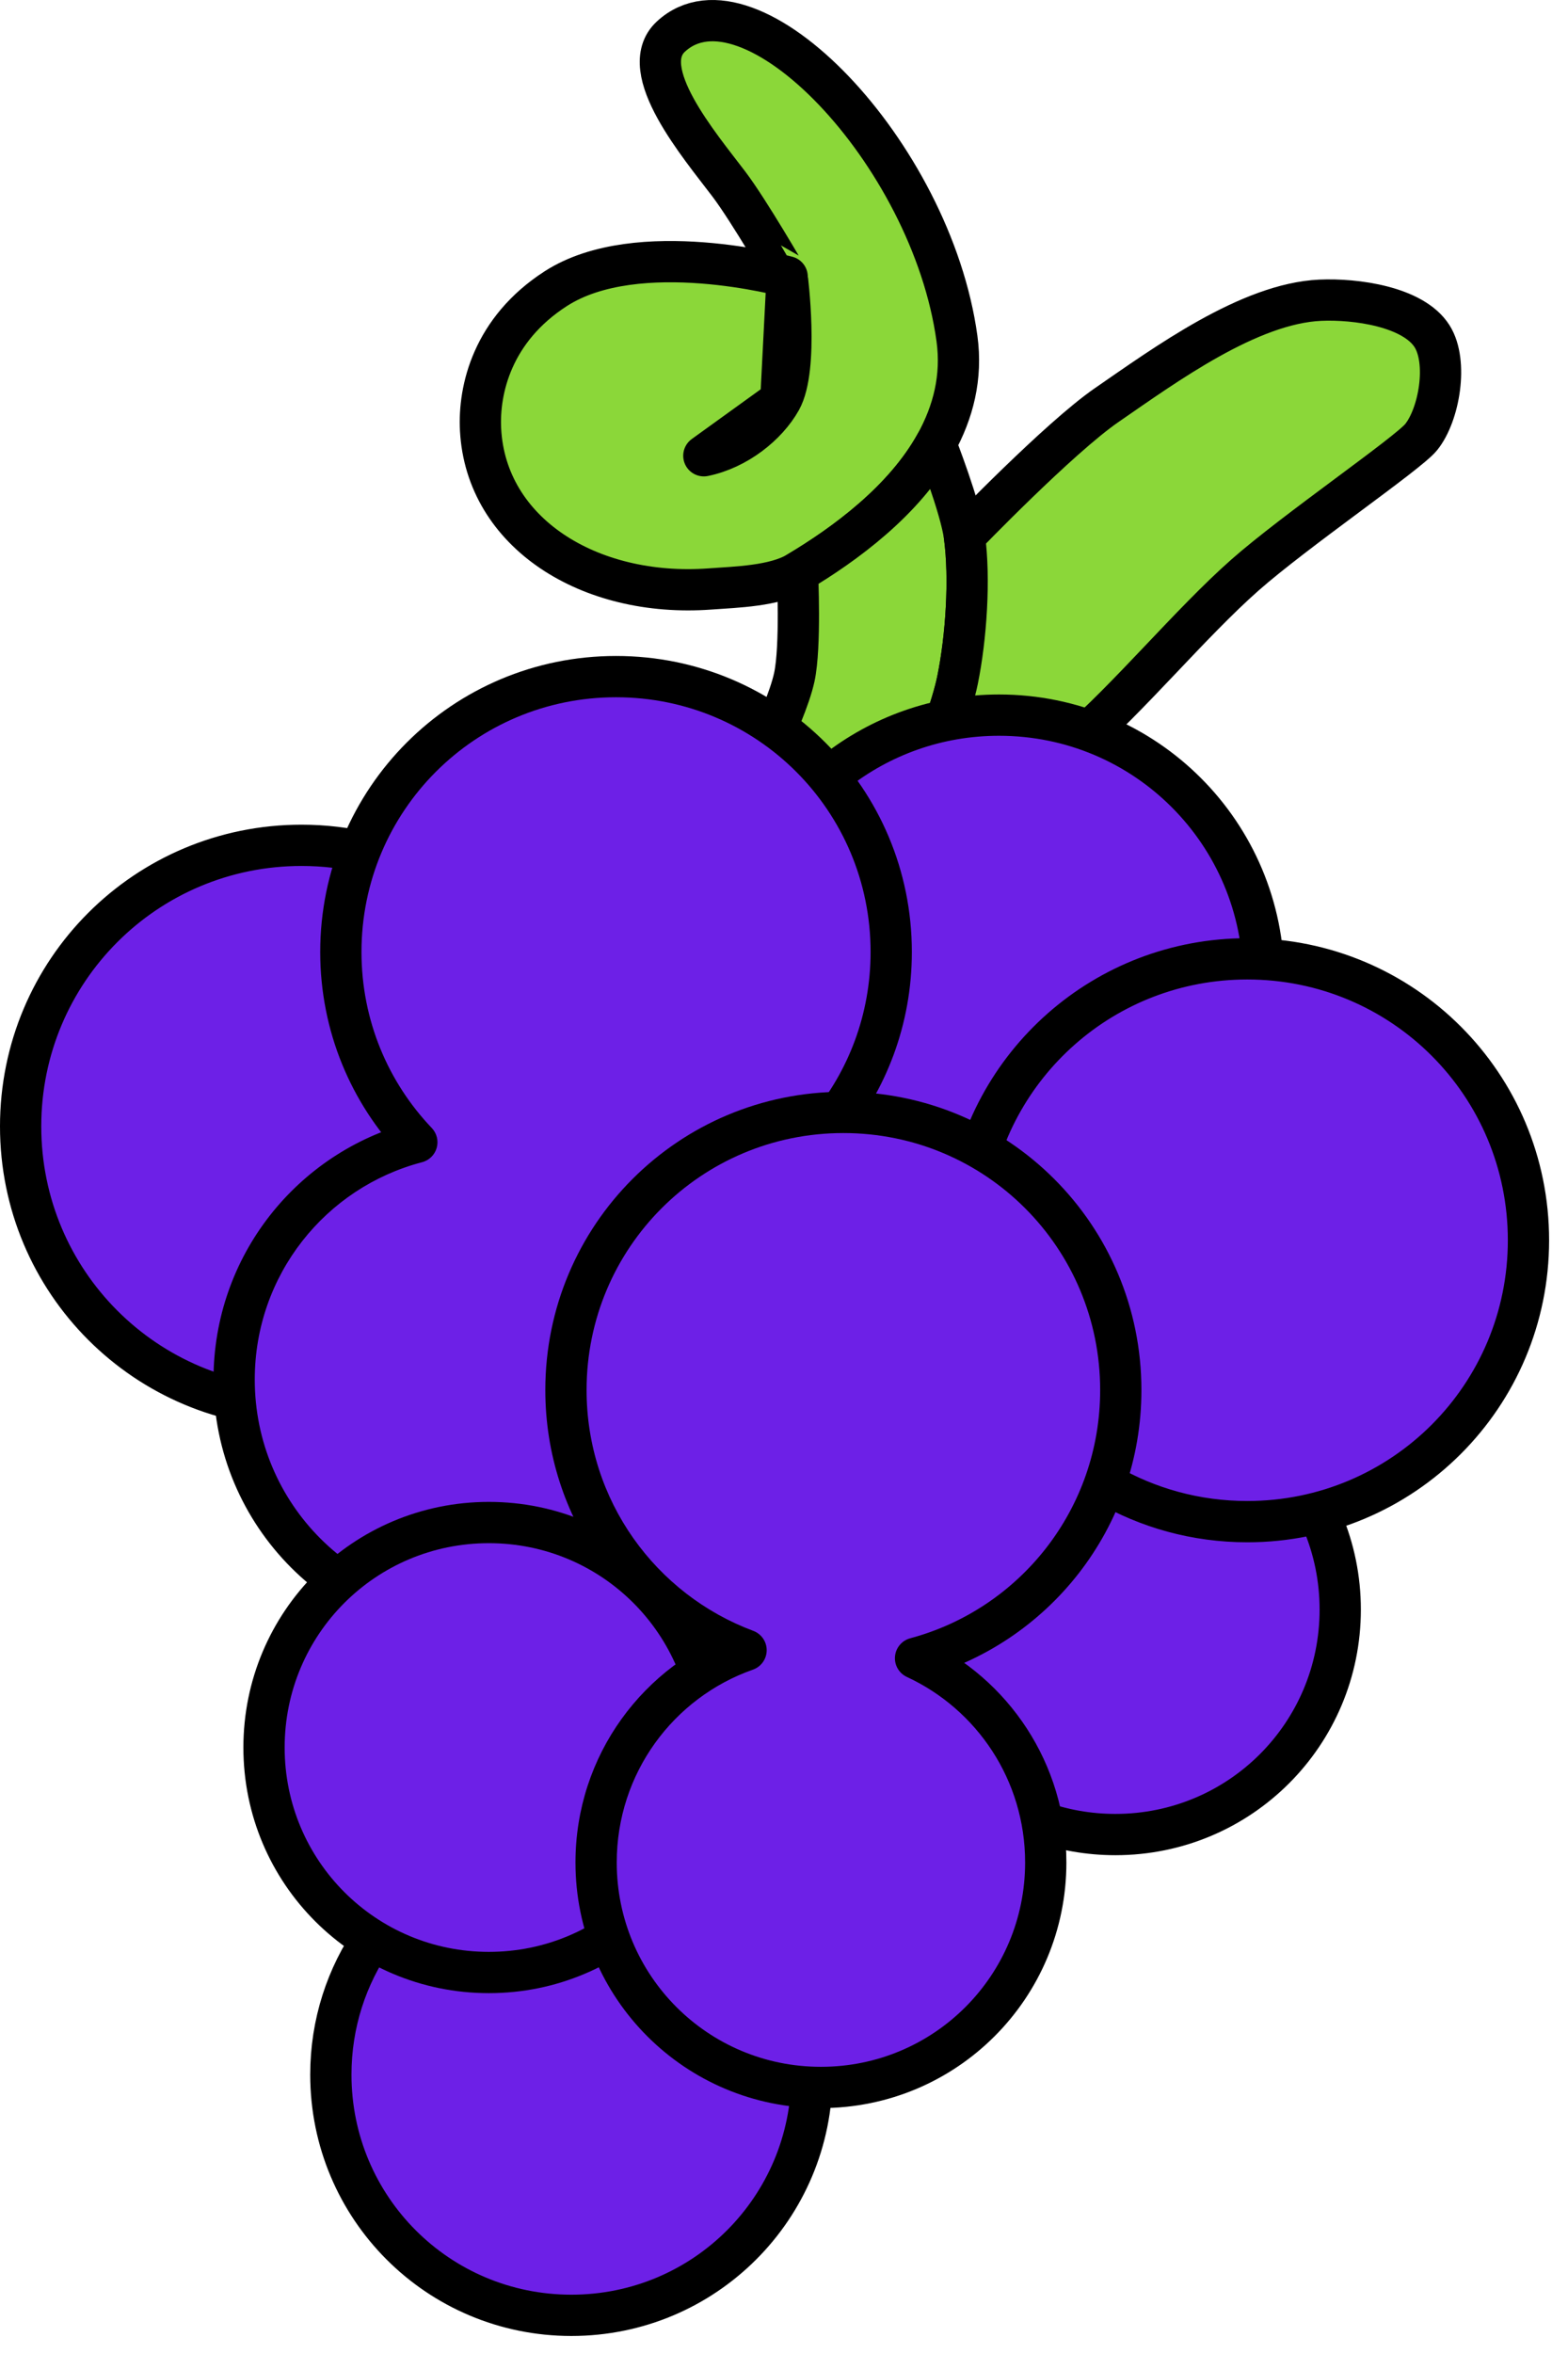<svg width="76" height="114" viewBox="0 0 76 114" fill="none" xmlns="http://www.w3.org/2000/svg">
<path fill-rule="evenodd" clip-rule="evenodd" d="M32.517 1.773C36.32 -1.747 45.146 7.387 46.383 16.401C46.64 18.272 46.203 19.965 45.354 21.502C43.838 24.249 40.952 26.369 38.653 27.735C37.538 28.398 35.699 28.441 34.406 28.535C28.529 28.962 23.56 25.8 23.293 20.827C23.188 18.88 23.863 15.966 26.939 13.985C30.911 11.427 38.152 13.408 38.153 13.407C38.152 13.407 36.313 10.219 35.329 8.92C33.921 7.06 30.782 3.38 32.517 1.773Z" fill="#8BD739"/>
<path d="M37.846 19.39C37.17 20.594 35.723 21.752 34.115 22.081L37.846 19.39ZM38.153 13.407C38.153 13.408 38.725 17.823 37.846 19.39L38.153 13.407ZM35.329 8.92C33.921 7.06 30.782 3.38 32.517 1.773C36.32 -1.747 45.146 7.387 46.383 16.401C46.64 18.272 46.203 19.965 45.354 21.502C43.838 24.249 40.952 26.369 38.653 27.735C37.538 28.398 35.699 28.441 34.406 28.535C28.529 28.962 23.56 25.8 23.293 20.827C23.188 18.88 23.863 15.966 26.939 13.985C30.911 11.427 38.152 13.408 38.153 13.407C38.152 13.407 36.313 10.219 35.329 8.92Z" stroke="black" stroke-width="2" stroke-linecap="round" stroke-linejoin="round"/>
<path fill-rule="evenodd" clip-rule="evenodd" d="M46.745 25.975C46.558 24.582 45.354 21.503 45.354 21.502C43.838 24.249 40.952 26.369 38.653 27.735C38.653 27.736 38.823 31.324 38.499 32.812C38.066 34.802 35.794 39.036 35.794 39.037C35.794 39.037 34.82 42.532 37.552 43.773C40.896 45.291 43.228 41.343 43.233 41.337C43.241 41.329 45.875 35.585 46.412 32.948C46.83 30.896 47.025 28.051 46.745 25.975Z" fill="#8BD739" stroke="black" stroke-width="2" stroke-linecap="round" stroke-linejoin="round"/>
<path fill-rule="evenodd" clip-rule="evenodd" d="M47.512 39.528C46.303 40.221 43.234 41.337 43.233 41.337C43.241 41.329 45.875 35.585 46.412 32.948C46.83 30.896 47.025 28.051 46.745 25.975C46.746 25.975 51.331 21.216 53.649 19.62C56.497 17.659 60.544 14.7 63.997 14.545C65.702 14.469 68.501 14.848 69.412 16.292C70.2 17.54 69.758 20.101 68.879 21.182C68.226 21.985 62.779 25.71 60.34 27.862C57.703 30.188 54.697 33.837 52.028 36.127C50.741 37.232 48.984 38.685 47.512 39.528Z" fill="#8BD739" stroke="black" stroke-width="2" stroke-linecap="round" stroke-linejoin="round"/>
<path d="M61.25 47.479C61.25 40.377 55.522 34.647 48.422 34.647C42.43 34.647 37.416 38.728 35.996 44.27L25.418 46.275C22.932 43.037 19.022 40.955 14.613 40.955C7.078 40.955 1 47.035 1 54.571C1 62.108 7.078 68.188 14.613 68.188C15.888 68.188 17.121 68.013 18.29 67.688L23.48 89.632C19.119 91.318 16.036 95.546 16.036 100.513C16.036 106.968 21.241 112.175 27.694 112.175C34.147 112.175 39.353 106.968 39.353 100.513C39.353 98.23 38.701 96.103 37.574 94.307L47.204 86.461C49.075 87.976 51.46 88.882 54.063 88.882C60.094 88.882 64.96 84.015 64.96 77.982C64.96 71.948 60.094 67.081 54.063 67.081C53.326 67.081 52.607 67.154 51.911 67.292L49.047 60.295C55.855 59.971 61.25 54.371 61.25 47.479Z" fill="#6D20E7" stroke="black" stroke-width="2" stroke-linecap="round" stroke-linejoin="round"/>
<path fill-rule="evenodd" clip-rule="evenodd" d="M43.197 46.123C43.197 38.738 37.241 32.781 29.859 32.781C22.477 32.781 16.521 38.738 16.521 46.123C16.521 49.703 17.921 52.947 20.204 55.341C15.1 56.674 11.348 61.306 11.348 66.838C11.348 73.416 16.652 78.722 23.228 78.722C28.955 78.722 33.718 74.696 34.852 69.311L48.74 67.076C51.115 71.061 55.466 73.722 60.454 73.722C67.998 73.722 74.084 67.634 74.084 60.089C74.084 52.542 67.998 46.455 60.454 46.455C53.535 46.455 47.842 51.577 46.947 58.248L33.442 60.754C33.123 60.218 32.763 59.709 32.365 59.231C38.544 58.063 43.197 52.65 43.197 46.123Z" fill="#6D20E7"/>
<path d="M20.204 55.341L20.457 56.308C20.8 56.219 21.07 55.955 21.166 55.614C21.263 55.273 21.172 54.907 20.928 54.65L20.204 55.341ZM34.852 69.311L34.693 68.324C34.285 68.39 33.959 68.7 33.873 69.105L34.852 69.311ZM48.74 67.076L49.599 66.564C49.389 66.211 48.986 66.023 48.581 66.088L48.74 67.076ZM46.947 58.248L47.13 59.231C47.555 59.152 47.881 58.809 47.938 58.381L46.947 58.248ZM33.442 60.754L32.583 61.266C32.797 61.625 33.213 61.814 33.625 61.737L33.442 60.754ZM32.365 59.231L32.179 58.249C31.831 58.315 31.544 58.56 31.424 58.893C31.304 59.227 31.37 59.599 31.597 59.871L32.365 59.231ZM29.859 33.781C36.689 33.781 42.197 39.29 42.197 46.123H44.197C44.197 38.186 37.794 31.781 29.859 31.781V33.781ZM17.521 46.123C17.521 39.29 23.029 33.781 29.859 33.781V31.781C21.924 31.781 15.521 38.186 15.521 46.123H17.521ZM20.928 54.65C18.816 52.437 17.521 49.437 17.521 46.123H15.521C15.521 49.969 17.026 53.459 19.481 56.031L20.928 54.65ZM12.348 66.838C12.348 61.771 15.783 57.529 20.457 56.308L19.951 54.373C14.416 55.819 10.348 60.842 10.348 66.838H12.348ZM23.228 77.722C17.205 77.722 12.348 72.864 12.348 66.838H10.348C10.348 73.968 16.1 79.722 23.228 79.722V77.722ZM33.873 69.105C32.836 74.036 28.474 77.722 23.228 77.722V79.722C29.437 79.722 34.602 75.356 35.831 69.517L33.873 69.105ZM35.011 70.298L48.899 68.063L48.581 66.088L34.693 68.324L35.011 70.298ZM47.881 67.588C50.43 71.864 55.101 74.722 60.454 74.722V72.722C55.831 72.722 51.801 70.257 49.599 66.564L47.881 67.588ZM60.454 74.722C68.551 74.722 75.084 68.186 75.084 60.089H73.084C73.084 67.082 67.446 72.722 60.454 72.722V74.722ZM75.084 60.089C75.084 51.99 68.551 45.455 60.454 45.455V47.455C67.446 47.455 73.084 53.094 73.084 60.089H75.084ZM60.454 45.455C53.028 45.455 46.916 50.953 45.956 58.115L47.938 58.381C48.767 52.2 54.042 47.455 60.454 47.455V45.455ZM46.765 57.265L33.26 59.771L33.625 61.737L47.13 59.231L46.765 57.265ZM31.597 59.871C31.96 60.308 32.291 60.774 32.583 61.266L34.301 60.242C33.955 59.661 33.565 59.109 33.134 58.592L31.597 59.871ZM42.197 46.123C42.197 52.162 37.893 57.168 32.179 58.249L32.551 60.214C39.194 58.957 44.197 53.139 44.197 46.123H42.197Z" fill="black"/>
<path fill-rule="evenodd" clip-rule="evenodd" d="M23.695 95.566C17.663 95.566 12.797 90.699 12.797 84.665C12.797 78.632 17.663 73.765 23.695 73.765C29.726 73.765 34.592 78.632 34.592 84.665C34.592 90.699 29.726 95.566 23.695 95.566Z" fill="#6D20E7" stroke="black" stroke-width="2" stroke-linecap="round" stroke-linejoin="round"/>
<path fill-rule="evenodd" clip-rule="evenodd" d="M36.161 79.95C31.055 78.044 27.431 73.129 27.431 67.346C27.431 59.901 33.435 53.895 40.878 53.895C48.32 53.895 54.324 59.901 54.324 67.346C54.324 73.579 50.115 78.804 44.377 80.339C48.108 82.067 50.687 85.842 50.687 90.235C50.687 96.268 45.822 101.135 39.79 101.135C33.759 101.135 28.893 96.268 28.893 90.235C28.893 85.475 31.921 81.441 36.161 79.95Z" fill="#6D20E7"/>
<path d="M36.161 79.95L36.493 80.893C36.89 80.754 37.157 80.38 37.161 79.959C37.165 79.538 36.905 79.16 36.511 79.013L36.161 79.95ZM44.377 80.339L44.118 79.373C43.712 79.482 43.417 79.834 43.38 80.253C43.344 80.672 43.575 81.07 43.956 81.246L44.377 80.339ZM36.511 79.013C31.784 77.249 28.431 72.7 28.431 67.346H26.431C26.431 73.558 30.325 78.84 35.811 80.887L36.511 79.013ZM28.431 67.346C28.431 60.453 33.988 54.895 40.878 54.895V52.895C32.883 52.895 26.431 59.349 26.431 67.346H28.431ZM40.878 54.895C47.767 54.895 53.324 60.453 53.324 67.346H55.324C55.324 59.349 48.873 52.895 40.878 52.895V54.895ZM53.324 67.346C53.324 73.117 49.429 77.952 44.118 79.373L44.635 81.305C50.801 79.655 55.324 74.042 55.324 67.346H53.324ZM43.956 81.246C47.346 82.816 49.687 86.244 49.687 90.235H51.687C51.687 85.439 48.87 81.318 44.797 79.432L43.956 81.246ZM49.687 90.235C49.687 95.716 45.269 100.135 39.79 100.135V102.135C46.374 102.135 51.687 96.82 51.687 90.235H49.687ZM39.79 100.135C34.311 100.135 29.893 95.716 29.893 90.235H27.893C27.893 96.82 33.206 102.135 39.79 102.135V100.135ZM29.893 90.235C29.893 85.911 32.642 82.247 36.493 80.893L35.829 79.007C31.2 80.635 27.893 85.039 27.893 90.235H29.893Z" fill="black"/>
</svg>
